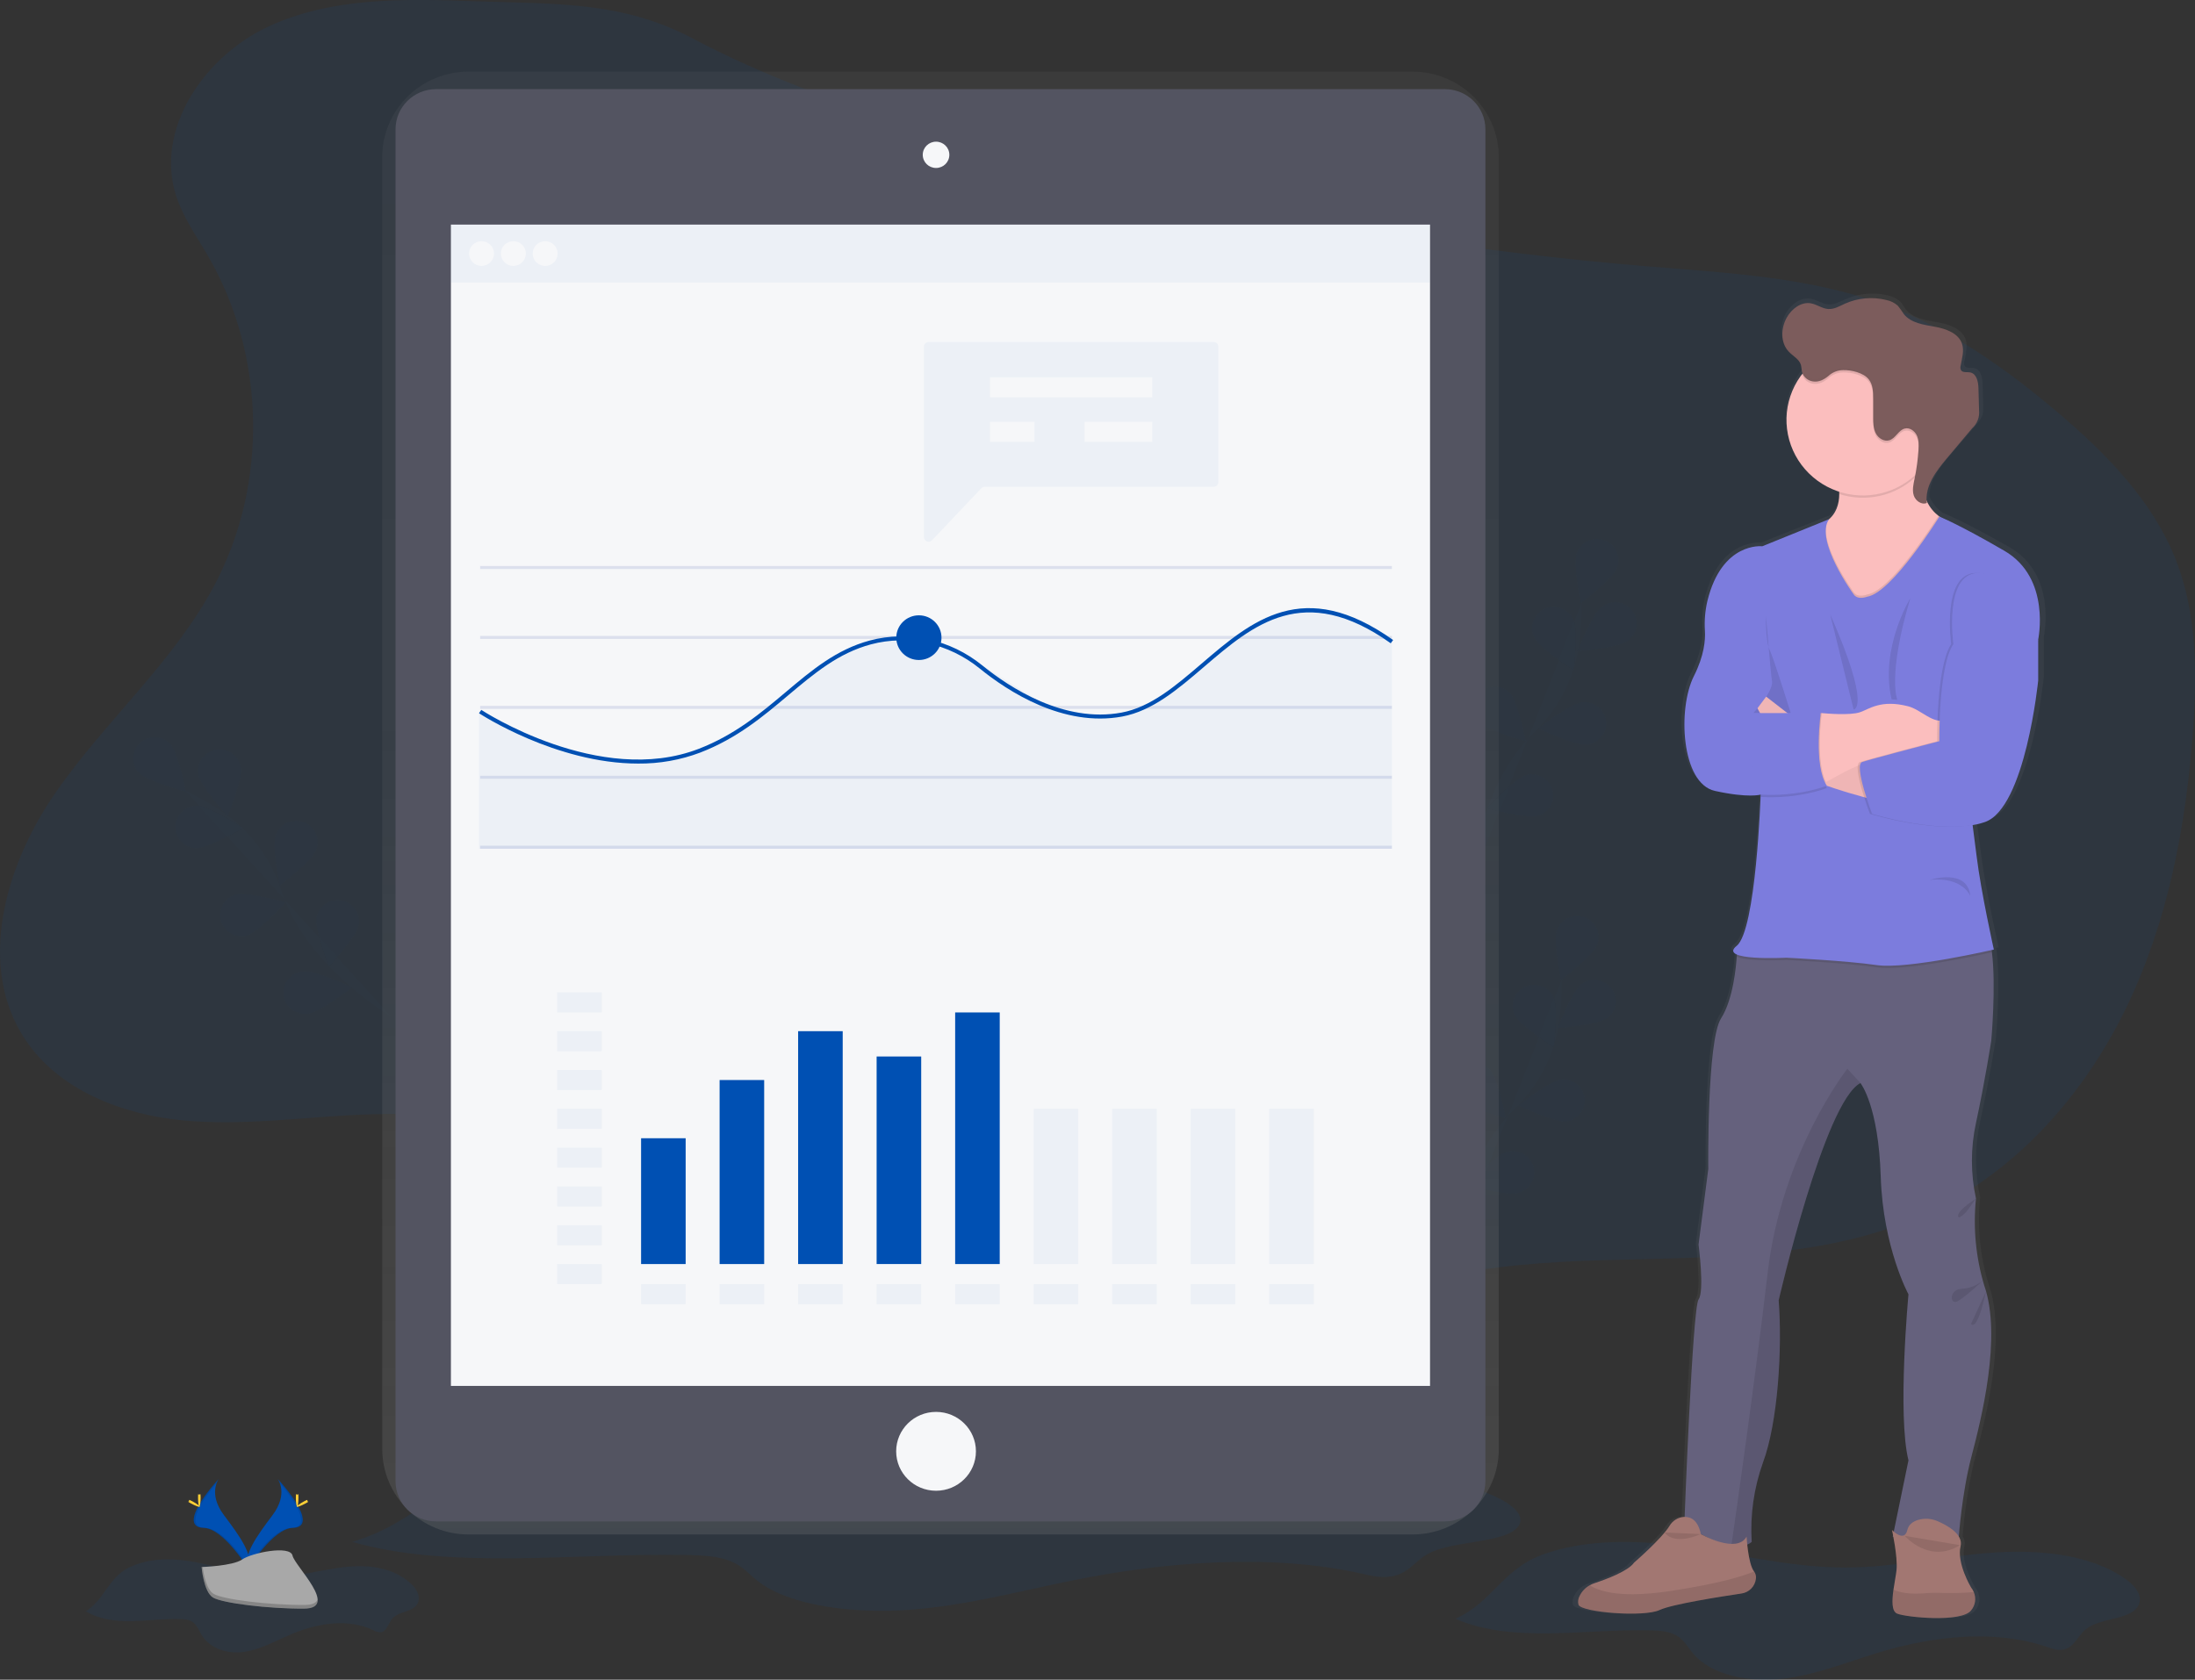 <svg width="307" height="235" viewBox="0 0 307 235" fill="none" xmlns="http://www.w3.org/2000/svg">
<rect x="0" y="0" width="307" height="235" fill="#333333" stroke="none"/>
<g clip-path="url(#clip0)">
<path opacity="0.1" d="M66.577 0.177C56.705 -0.183 46.392 -0.436 37.466 3.749C28.54 7.934 21.638 18.073 24.632 27.395C25.609 30.434 27.512 33.083 29.116 35.849C37.139 49.685 37.511 67.567 30.073 81.72C24.348 92.615 14.643 100.906 7.657 111.057C0.67 121.207 -3.3 135.276 3.573 145.502C8.279 152.504 17.012 155.911 25.473 156.736C33.933 157.562 42.442 156.262 50.939 155.928C67.475 155.299 83.94 158.379 99.101 164.935C119.973 173.984 137.953 189.466 159.93 195.44C162.568 196.156 165.326 196.734 168.024 196.249C172.81 195.386 176.289 191.474 180.035 188.384C191.994 178.591 208.552 176.762 224.076 176.307C239.599 175.852 255.768 176.203 269.801 169.611C282.053 163.856 291.485 153.15 297.349 141.056C303.214 128.962 305.762 115.522 306.722 102.139C307.29 94.174 307.27 85.95 304.387 78.493C301.147 70.109 294.575 63.433 287.682 57.597C280.479 51.496 272.629 45.969 263.737 42.677C253.115 38.745 241.585 38.183 230.275 37.251C207.085 35.335 184.075 31.681 161.444 26.319C139.964 21.241 116.38 15.694 96.818 5.35C87 0.157 77.644 0.57 66.577 0.177Z" fill="#0050B3"/>
<g opacity="0.1">
<path opacity="0.1" d="M202.747 176.852C202.747 176.852 203.752 162.919 211.682 155.321C215.029 152.156 217.248 148.002 218.004 143.483C218.345 141.335 218.488 139.16 218.43 136.986" fill="#0050B3"/>
<path opacity="0.1" d="M223.397 132.17C222.815 133.709 218.314 137.13 218.314 137.13C218.314 137.13 217.178 131.628 217.766 130.088C218.045 129.35 218.609 128.751 219.334 128.424C220.06 128.097 220.887 128.068 221.634 128.344C222.381 128.62 222.986 129.178 223.317 129.896C223.647 130.613 223.676 131.431 223.397 132.17Z" fill="#0050B3"/>
<path opacity="0.1" d="M224.834 142.413C223.499 143.39 217.842 143.842 217.842 143.842C217.842 143.842 219.915 138.615 221.25 137.635C221.891 137.19 222.683 137.011 223.457 137.134C224.23 137.258 224.925 137.675 225.392 138.298C225.859 138.92 226.062 139.698 225.958 140.466C225.853 141.234 225.45 141.931 224.834 142.41V142.413Z" fill="#0050B3"/>
<path opacity="0.1" d="M219.128 156.897C217.475 157.077 212.36 154.65 212.36 154.65C212.36 154.65 216.819 151.173 218.469 150.999C219.236 150.957 219.99 151.208 220.577 151.699C221.163 152.19 221.536 152.884 221.621 153.64C221.705 154.395 221.494 155.153 221.03 155.759C220.567 156.365 219.886 156.772 219.128 156.897Z" fill="#0050B3"/>
<path opacity="0.1" d="M212.314 166.896C210.718 167.348 205.26 165.803 205.26 165.803C205.26 165.803 209.06 161.632 210.656 161.18C211.039 161.06 211.443 161.016 211.843 161.053C212.244 161.089 212.633 161.205 212.988 161.393C213.342 161.58 213.655 161.837 213.908 162.146C214.16 162.455 214.348 162.812 214.459 163.194C214.569 163.576 214.602 163.977 214.553 164.372C214.505 164.767 214.377 165.148 214.177 165.493C213.977 165.838 213.71 166.14 213.39 166.381C213.07 166.622 212.704 166.797 212.314 166.896Z" fill="#0050B3"/>
<path opacity="0.1" d="M211.815 141.955C212.525 143.438 217.302 146.469 217.302 146.469C217.302 146.469 217.961 140.893 217.248 139.408C216.892 138.718 216.279 138.193 215.538 137.943C214.797 137.693 213.987 137.739 213.28 138.071C212.572 138.403 212.024 138.994 211.75 139.719C211.477 140.444 211.5 141.246 211.815 141.955Z" fill="#0050B3"/>
<path opacity="0.1" d="M203.996 153.748C205.132 154.953 210.6 156.434 210.6 156.434C210.6 156.434 209.54 150.917 208.413 149.71C207.87 149.134 207.119 148.794 206.324 148.764C205.529 148.735 204.754 149.019 204.17 149.553C203.585 150.087 203.239 150.829 203.207 151.615C203.174 152.402 203.458 153.169 203.996 153.748Z" fill="#0050B3"/>
<path opacity="0.1" d="M197.99 166.241C198.893 167.618 204.039 169.991 204.039 169.991C204.039 169.991 203.937 164.374 203.031 163C202.586 162.363 201.907 161.923 201.139 161.773C200.37 161.623 199.574 161.776 198.917 162.198C198.261 162.62 197.797 163.278 197.623 164.033C197.45 164.788 197.582 165.581 197.99 166.241Z" fill="#0050B3"/>
<path opacity="0.1" d="M223.397 132.17C222.815 133.709 218.314 137.13 218.314 137.13C218.314 137.13 217.178 131.628 217.766 130.088C218.045 129.35 218.609 128.751 219.334 128.424C220.06 128.097 220.887 128.068 221.634 128.344C222.381 128.62 222.986 129.178 223.317 129.896C223.647 130.613 223.676 131.431 223.397 132.17Z" fill="#0050B3"/>
<path opacity="0.1" d="M224.834 142.413C223.499 143.39 217.842 143.842 217.842 143.842C217.842 143.842 219.915 138.615 221.25 137.635C221.891 137.19 222.683 137.011 223.457 137.134C224.23 137.258 224.925 137.675 225.392 138.298C225.859 138.92 226.062 139.698 225.958 140.466C225.853 141.234 225.45 141.931 224.834 142.41V142.413Z" fill="#0050B3"/>
<path opacity="0.1" d="M219.128 156.897C217.475 157.077 212.36 154.65 212.36 154.65C212.36 154.65 216.819 151.173 218.469 150.999C219.236 150.957 219.99 151.208 220.577 151.699C221.163 152.19 221.536 152.884 221.621 153.64C221.705 154.395 221.494 155.153 221.03 155.759C220.567 156.365 219.886 156.772 219.128 156.897Z" fill="#0050B3"/>
<path opacity="0.1" d="M212.314 166.896C210.718 167.348 205.26 165.803 205.26 165.803C205.26 165.803 209.06 161.632 210.656 161.18C211.039 161.06 211.443 161.016 211.843 161.053C212.244 161.089 212.633 161.205 212.988 161.393C213.342 161.58 213.655 161.837 213.908 162.146C214.16 162.455 214.348 162.812 214.459 163.194C214.569 163.576 214.602 163.977 214.553 164.372C214.505 164.767 214.377 165.148 214.177 165.493C213.977 165.838 213.71 166.14 213.39 166.381C213.07 166.622 212.704 166.797 212.314 166.896Z" fill="#0050B3"/>
<path opacity="0.1" d="M211.815 141.955C212.525 143.438 217.302 146.469 217.302 146.469C217.302 146.469 217.961 140.893 217.248 139.408C216.892 138.718 216.279 138.193 215.538 137.943C214.797 137.693 213.987 137.739 213.28 138.071C212.572 138.403 212.024 138.994 211.75 139.719C211.477 140.444 211.5 141.246 211.815 141.955Z" fill="#0050B3"/>
<path opacity="0.1" d="M203.996 153.748C205.132 154.953 210.6 156.434 210.6 156.434C210.6 156.434 209.54 150.917 208.413 149.71C207.87 149.134 207.119 148.794 206.324 148.764C205.529 148.735 204.754 149.019 204.17 149.553C203.585 150.087 203.239 150.829 203.207 151.615C203.174 152.402 203.458 153.169 203.996 153.748Z" fill="#0050B3"/>
<path opacity="0.1" d="M197.99 166.241C198.893 167.618 204.039 169.991 204.039 169.991C204.039 169.991 203.937 164.374 203.031 163C202.586 162.363 201.907 161.923 201.139 161.773C200.37 161.623 199.574 161.776 198.917 162.198C198.261 162.62 197.797 163.278 197.623 164.033C197.45 164.788 197.582 165.581 197.99 166.241Z" fill="#0050B3"/>
</g>
<g opacity="0.1">
<path opacity="0.1" d="M205.53 124.112C205.53 124.112 206.536 110.178 214.465 102.58C217.811 99.414 220.03 95.26 220.787 90.742C221.131 88.594 221.274 86.419 221.213 84.246" fill="#0050B3"/>
<path opacity="0.1" d="M226.18 79.429C225.612 80.965 221.099 84.386 221.099 84.386C221.099 84.386 219.963 78.884 220.548 77.347C220.827 76.609 221.392 76.01 222.117 75.683C222.843 75.356 223.67 75.327 224.416 75.603C225.163 75.879 225.769 76.437 226.099 77.155C226.43 77.872 226.459 78.69 226.18 79.429Z" fill="#0050B3"/>
<path opacity="0.1" d="M227.625 89.669C226.293 90.649 220.633 91.099 220.633 91.099C220.633 91.099 222.706 85.875 224.041 84.894C224.357 84.649 224.719 84.469 225.107 84.364C225.495 84.26 225.9 84.233 226.298 84.286C226.696 84.339 227.08 84.47 227.426 84.672C227.772 84.874 228.074 85.142 228.313 85.461C228.553 85.78 228.725 86.143 228.82 86.529C228.915 86.915 228.931 87.316 228.867 87.709C228.803 88.101 228.66 88.477 228.447 88.813C228.233 89.15 227.954 89.441 227.625 89.669Z" fill="#0050B3"/>
<path opacity="0.1" d="M221.912 104.156C220.261 104.336 215.146 101.909 215.146 101.909C215.146 101.909 219.605 98.435 221.256 98.258C221.652 98.207 222.054 98.236 222.44 98.341C222.825 98.446 223.185 98.626 223.499 98.871C223.813 99.115 224.075 99.419 224.269 99.765C224.463 100.11 224.585 100.491 224.629 100.884C224.672 101.276 224.636 101.674 224.523 102.053C224.409 102.432 224.22 102.785 223.967 103.091C223.714 103.397 223.402 103.65 223.049 103.835C222.696 104.02 222.31 104.134 221.912 104.17V104.156Z" fill="#0050B3"/>
<path opacity="0.1" d="M215.098 114.155C213.502 114.607 208.043 113.062 208.043 113.062C208.043 113.062 211.846 108.891 213.439 108.436C214.202 108.231 215.017 108.331 215.706 108.715C216.395 109.098 216.904 109.735 217.121 110.487C217.339 111.239 217.248 112.046 216.869 112.732C216.49 113.419 215.852 113.93 215.095 114.155H215.098Z" fill="#0050B3"/>
<path opacity="0.1" d="M214.598 89.211C215.308 90.697 220.088 93.728 220.088 93.728C220.088 93.728 220.744 88.15 220.034 86.667C219.87 86.306 219.635 85.981 219.342 85.712C219.05 85.442 218.706 85.233 218.331 85.096C217.955 84.959 217.556 84.898 217.157 84.915C216.757 84.933 216.365 85.029 216.004 85.198C215.643 85.368 215.319 85.606 215.052 85.901C214.785 86.195 214.58 86.539 214.449 86.913C214.318 87.287 214.264 87.682 214.289 88.077C214.315 88.472 214.42 88.857 214.598 89.211Z" fill="#0050B3"/>
<path opacity="0.1" d="M206.78 101.005C207.916 102.213 213.386 103.69 213.386 103.69C213.386 103.69 212.323 98.174 211.196 96.969C210.649 96.413 209.904 96.09 209.12 96.069C208.336 96.049 207.575 96.332 206.999 96.858C206.423 97.385 206.077 98.113 206.036 98.887C205.995 99.662 206.262 100.422 206.78 101.005Z" fill="#0050B3"/>
<path opacity="0.1" d="M200.773 113.501C201.679 114.877 206.822 117.25 206.822 117.25C206.822 117.25 206.72 111.633 205.814 110.259C205.604 109.92 205.328 109.626 205.001 109.394C204.675 109.162 204.304 108.997 203.912 108.909C203.52 108.821 203.114 108.811 202.718 108.881C202.322 108.951 201.945 109.099 201.608 109.316C201.27 109.533 200.981 109.814 200.755 110.143C200.53 110.473 200.374 110.844 200.296 111.234C200.218 111.624 200.22 112.026 200.302 112.415C200.384 112.804 200.544 113.173 200.773 113.501Z" fill="#0050B3"/>
<path opacity="0.1" d="M226.18 79.429C225.612 80.965 221.099 84.386 221.099 84.386C221.099 84.386 219.963 78.884 220.548 77.347C220.827 76.609 221.392 76.01 222.117 75.683C222.843 75.356 223.67 75.327 224.416 75.603C225.163 75.879 225.769 76.437 226.099 77.155C226.43 77.872 226.459 78.69 226.18 79.429Z" fill="#0050B3"/>
<path opacity="0.1" d="M227.625 89.669C226.293 90.649 220.633 91.099 220.633 91.099C220.633 91.099 222.706 85.875 224.041 84.894C224.357 84.649 224.719 84.469 225.107 84.364C225.495 84.26 225.9 84.233 226.298 84.286C226.696 84.339 227.08 84.47 227.426 84.672C227.772 84.874 228.074 85.142 228.313 85.461C228.553 85.78 228.725 86.143 228.82 86.529C228.915 86.915 228.931 87.316 228.867 87.709C228.803 88.101 228.66 88.477 228.447 88.813C228.233 89.15 227.954 89.441 227.625 89.669Z" fill="#0050B3"/>
<path opacity="0.1" d="M221.912 104.156C220.261 104.336 215.146 101.909 215.146 101.909C215.146 101.909 219.605 98.435 221.256 98.258C221.652 98.207 222.054 98.236 222.44 98.341C222.825 98.446 223.185 98.626 223.499 98.871C223.813 99.115 224.075 99.419 224.269 99.765C224.463 100.11 224.585 100.491 224.629 100.884C224.672 101.276 224.636 101.674 224.523 102.053C224.409 102.432 224.22 102.785 223.967 103.091C223.714 103.397 223.402 103.65 223.049 103.835C222.696 104.02 222.31 104.134 221.912 104.17V104.156Z" fill="#0050B3"/>
<path opacity="0.1" d="M215.098 114.155C213.502 114.607 208.043 113.062 208.043 113.062C208.043 113.062 211.846 108.891 213.439 108.436C214.202 108.231 215.017 108.331 215.706 108.715C216.395 109.098 216.904 109.735 217.121 110.487C217.339 111.239 217.248 112.046 216.869 112.732C216.49 113.419 215.852 113.93 215.095 114.155H215.098Z" fill="#0050B3"/>
<path opacity="0.1" d="M214.598 89.211C215.308 90.697 220.088 93.728 220.088 93.728C220.088 93.728 220.744 88.15 220.034 86.667C219.87 86.306 219.635 85.981 219.342 85.712C219.05 85.442 218.706 85.233 218.331 85.096C217.955 84.959 217.556 84.898 217.157 84.915C216.757 84.933 216.365 85.029 216.004 85.198C215.643 85.368 215.319 85.606 215.052 85.901C214.785 86.195 214.58 86.539 214.449 86.913C214.318 87.287 214.264 87.682 214.289 88.077C214.315 88.472 214.42 88.857 214.598 89.211Z" fill="#0050B3"/>
<path opacity="0.1" d="M206.78 101.005C207.916 102.213 213.386 103.69 213.386 103.69C213.386 103.69 212.323 98.174 211.196 96.969C210.649 96.413 209.904 96.09 209.12 96.069C208.336 96.049 207.575 96.332 206.999 96.858C206.423 97.385 206.077 98.113 206.036 98.887C205.995 99.662 206.262 100.422 206.78 101.005Z" fill="#0050B3"/>
<path opacity="0.1" d="M200.773 113.501C201.679 114.877 206.822 117.25 206.822 117.25C206.822 117.25 206.72 111.633 205.814 110.259C205.604 109.92 205.328 109.626 205.001 109.394C204.675 109.162 204.304 108.997 203.912 108.909C203.52 108.821 203.114 108.811 202.718 108.881C202.322 108.951 201.945 109.099 201.608 109.316C201.27 109.533 200.981 109.814 200.755 110.143C200.53 110.473 200.374 110.844 200.296 111.234C200.218 111.624 200.22 112.026 200.302 112.415C200.384 112.804 200.544 113.173 200.773 113.501Z" fill="#0050B3"/>
</g>
<g opacity="0.1">
<path opacity="0.1" d="M54.867 142.368C54.867 142.368 42.737 135.217 39.434 124.802C38.082 120.422 35.327 116.595 31.584 113.896C29.797 112.627 27.896 111.523 25.904 110.599" fill="#0050B3"/>
<path opacity="0.1" d="M23.789 104.038C24.925 105.243 25.984 110.759 25.984 110.759C25.984 110.759 20.505 109.285 19.378 108.08C18.861 107.497 18.595 106.738 18.636 105.965C18.677 105.191 19.021 104.464 19.595 103.937C20.17 103.411 20.93 103.127 21.713 103.145C22.496 103.164 23.241 103.485 23.789 104.038Z" fill="#0050B3"/>
<path opacity="0.1" d="M33.687 107.389C33.971 109.007 31.835 114.208 31.835 114.208C31.835 114.208 28.046 110.026 27.762 108.408C27.684 108.019 27.685 107.618 27.765 107.23C27.846 106.841 28.004 106.472 28.231 106.145C28.457 105.817 28.748 105.538 29.086 105.324C29.423 105.109 29.801 104.964 30.196 104.896C30.591 104.828 30.997 104.838 31.387 104.928C31.779 105.017 32.148 105.182 32.473 105.415C32.798 105.647 33.073 105.941 33.282 106.28C33.49 106.619 33.628 106.996 33.687 107.389Z" fill="#0050B3"/>
<path opacity="0.1" d="M44.206 118.927C43.638 120.466 39.125 123.89 39.125 123.89C39.125 123.89 37.989 118.387 38.571 116.851C38.701 116.475 38.906 116.128 39.173 115.831C39.441 115.534 39.766 115.294 40.129 115.123C40.492 114.953 40.887 114.856 41.288 114.839C41.69 114.822 42.091 114.884 42.468 115.023C42.845 115.162 43.19 115.374 43.482 115.647C43.775 115.92 44.009 116.248 44.171 116.612C44.333 116.976 44.419 117.368 44.425 117.766C44.431 118.163 44.357 118.558 44.206 118.927Z" fill="#0050B3"/>
<path opacity="0.1" d="M50.172 129.44C49.866 131.054 46.015 135.194 46.015 135.194C46.015 135.194 43.956 129.962 44.265 128.35C44.338 127.966 44.487 127.601 44.703 127.274C44.92 126.947 45.199 126.666 45.525 126.446C45.851 126.226 46.218 126.072 46.604 125.992C46.99 125.912 47.389 125.908 47.777 125.981C48.165 126.053 48.534 126.2 48.865 126.414C49.195 126.628 49.48 126.904 49.702 127.226C49.924 127.549 50.081 127.912 50.161 128.294C50.242 128.676 50.246 129.07 50.172 129.454V129.44Z" fill="#0050B3"/>
<path opacity="0.1" d="M27.421 118.668C29.079 118.708 33.967 115.86 33.967 115.86C33.967 115.86 29.224 112.77 27.562 112.731C26.775 112.728 26.018 113.03 25.453 113.573C24.889 114.116 24.562 114.856 24.544 115.635C24.525 116.413 24.816 117.168 25.354 117.737C25.892 118.306 26.634 118.643 27.421 118.677V118.668Z" fill="#0050B3"/>
<path opacity="0.1" d="M34.558 130.878C36.154 130.423 39.954 126.249 39.954 126.249C39.954 126.249 34.495 124.707 32.899 125.162C32.15 125.394 31.521 125.907 31.149 126.591C30.777 127.275 30.69 128.076 30.907 128.822C31.124 129.569 31.628 130.202 32.31 130.586C32.993 130.97 33.801 131.075 34.56 130.878H34.558Z" fill="#0050B3"/>
<path opacity="0.1" d="M43.141 141.801C44.794 141.621 49.25 138.149 49.25 138.149C49.25 138.149 44.138 135.717 42.482 135.902C42.074 135.924 41.675 136.029 41.309 136.208C40.943 136.388 40.618 136.64 40.354 136.948C40.09 137.257 39.892 137.615 39.773 138.001C39.653 138.388 39.615 138.794 39.66 139.196C39.705 139.597 39.832 139.986 40.034 140.337C40.235 140.688 40.508 140.995 40.833 141.239C41.159 141.483 41.532 141.658 41.928 141.755C42.325 141.851 42.738 141.867 43.141 141.801Z" fill="#0050B3"/>
<path opacity="0.1" d="M23.789 104.038C24.925 105.243 25.984 110.759 25.984 110.759C25.984 110.759 20.505 109.285 19.378 108.08C18.861 107.497 18.595 106.738 18.636 105.965C18.677 105.191 19.021 104.464 19.595 103.937C20.17 103.411 20.93 103.127 21.713 103.145C22.496 103.164 23.241 103.485 23.789 104.038Z" fill="#0050B3"/>
<path opacity="0.1" d="M33.687 107.389C33.971 109.007 31.835 114.208 31.835 114.208C31.835 114.208 28.046 110.026 27.762 108.408C27.684 108.019 27.685 107.618 27.765 107.23C27.846 106.841 28.004 106.472 28.231 106.145C28.457 105.817 28.748 105.538 29.086 105.324C29.423 105.109 29.801 104.964 30.196 104.896C30.591 104.828 30.997 104.838 31.387 104.928C31.779 105.017 32.148 105.182 32.473 105.415C32.798 105.647 33.073 105.941 33.282 106.28C33.49 106.619 33.628 106.996 33.687 107.389Z" fill="#0050B3"/>
<path opacity="0.1" d="M44.206 118.927C43.638 120.466 39.125 123.89 39.125 123.89C39.125 123.89 37.989 118.387 38.571 116.851C38.701 116.475 38.906 116.128 39.173 115.831C39.441 115.534 39.766 115.294 40.129 115.123C40.492 114.953 40.887 114.856 41.288 114.839C41.69 114.822 42.091 114.884 42.468 115.023C42.845 115.162 43.19 115.374 43.482 115.647C43.775 115.92 44.009 116.248 44.171 116.612C44.333 116.976 44.419 117.368 44.425 117.766C44.431 118.163 44.357 118.558 44.206 118.927Z" fill="#0050B3"/>
<path opacity="0.1" d="M50.172 129.44C49.866 131.054 46.015 135.194 46.015 135.194C46.015 135.194 43.956 129.962 44.265 128.35C44.338 127.966 44.487 127.601 44.703 127.274C44.92 126.947 45.199 126.666 45.525 126.446C45.851 126.226 46.218 126.072 46.604 125.992C46.99 125.912 47.389 125.908 47.777 125.981C48.165 126.053 48.534 126.2 48.865 126.414C49.195 126.628 49.48 126.904 49.702 127.226C49.924 127.549 50.081 127.912 50.161 128.294C50.242 128.676 50.246 129.07 50.172 129.454V129.44Z" fill="#0050B3"/>
<path opacity="0.1" d="M27.421 118.668C29.079 118.708 33.967 115.86 33.967 115.86C33.967 115.86 29.224 112.77 27.562 112.731C26.775 112.728 26.018 113.03 25.453 113.573C24.889 114.116 24.562 114.856 24.544 115.635C24.525 116.413 24.816 117.168 25.354 117.737C25.892 118.306 26.634 118.643 27.421 118.677V118.668Z" fill="#0050B3"/>
<path opacity="0.1" d="M34.558 130.878C36.154 130.423 39.954 126.249 39.954 126.249C39.954 126.249 34.495 124.707 32.899 125.162C32.15 125.394 31.521 125.907 31.149 126.591C30.777 127.275 30.69 128.076 30.907 128.822C31.124 129.569 31.628 130.202 32.31 130.586C32.993 130.97 33.801 131.075 34.56 130.878H34.558Z" fill="#0050B3"/>
<path opacity="0.1" d="M43.141 141.801C44.794 141.621 49.25 138.149 49.25 138.149C49.25 138.149 44.138 135.717 42.482 135.902C42.074 135.924 41.675 136.029 41.309 136.208C40.943 136.388 40.618 136.64 40.354 136.948C40.09 137.257 39.892 137.615 39.773 138.001C39.653 138.388 39.615 138.794 39.66 139.196C39.705 139.597 39.832 139.986 40.034 140.337C40.235 140.688 40.508 140.995 40.833 141.239C41.159 141.483 41.532 141.658 41.928 141.755C42.325 141.851 42.738 141.867 43.141 141.801Z" fill="#0050B3"/>
</g>
<path opacity="0.1" d="M203.556 226.476C211.71 229.984 221.658 227.849 230.911 228.096C232.175 228.13 233.518 228.234 234.532 228.841C235.546 229.447 236.049 230.428 236.745 231.27C239.338 234.399 244.651 235.404 249.295 234.874C253.938 234.343 258.196 232.585 262.578 231.248C270.152 228.933 278.809 227.877 286.281 230.405C286.966 230.635 287.701 230.902 288.423 230.81C290.061 230.604 290.55 228.925 291.694 227.967C293.762 226.234 298.255 226.706 299.164 224.423C299.695 223.086 298.471 221.715 297.136 220.802C292.024 217.308 284.725 216.733 278.042 217.272C271.359 217.811 264.79 219.297 258.074 219.302C249.704 219.302 241.618 217.022 233.331 216.087C227.591 215.441 221.326 215.525 215.944 217.426C210.111 219.482 208.827 224.114 203.556 226.476Z" fill="#0050B3"/>
<path opacity="0.1" d="M49.25 215.716C63.166 219.679 80.15 217.266 95.941 217.547C98.102 217.586 100.391 217.702 102.126 218.39C103.862 219.078 104.714 220.187 105.904 221.137C110.329 224.673 119.397 225.81 127.321 225.209C135.244 224.608 142.515 222.622 149.996 221.111C162.924 218.496 177.703 217.306 190.455 220.156C191.625 220.418 192.858 220.718 194.113 220.614C196.908 220.381 197.74 218.485 199.697 217.401C203.227 215.435 210.892 215.977 212.443 213.399C213.352 211.888 211.262 210.337 208.984 209.306C200.271 205.36 187.803 204.709 176.394 205.318C164.986 205.928 153.773 207.604 142.313 207.613C128.028 207.613 114.225 205.037 100.079 203.978C90.281 203.248 79.588 203.338 70.4 205.495C60.44 207.823 58.245 213.056 49.25 215.716Z" fill="#0050B3"/>
<path opacity="0.1" d="M11.999 225.428C15.975 227.793 20.803 226.355 25.308 226.521C25.924 226.543 26.577 226.613 27.071 227.021C27.565 227.428 27.81 228.093 28.148 228.661C29.409 230.77 31.993 231.45 34.251 231.09C36.509 230.731 38.582 229.548 40.715 228.644C44.407 227.085 48.613 226.375 52.246 228.082C52.557 228.279 52.922 228.377 53.291 228.363C54.086 228.223 54.325 227.091 54.881 226.445C55.887 225.276 58.073 225.602 58.514 224.055C58.772 223.153 58.176 222.229 57.528 221.614C55.046 219.257 51.49 218.87 48.238 219.232C44.986 219.594 41.791 220.577 38.522 220.577C34.453 220.577 30.519 219.041 26.486 218.409C23.692 217.971 20.644 218.027 18.026 219.314C15.188 220.718 14.564 223.841 11.999 225.428Z" fill="#0050B3"/>
<path d="M197.522 10.018H65.566C63.979 10.016 62.407 10.322 60.94 10.921C59.472 11.519 58.139 12.398 57.014 13.506C55.89 14.614 54.998 15.93 54.389 17.38C53.779 18.829 53.464 20.383 53.462 21.952V202.754C53.469 205.922 54.748 208.959 57.017 211.195C59.287 213.431 62.362 214.685 65.566 214.679H197.522C199.109 214.682 200.681 214.375 202.148 213.777C203.616 213.179 204.949 212.3 206.073 211.192C207.197 210.084 208.09 208.767 208.699 207.318C209.309 205.869 209.624 204.315 209.626 202.745V21.952C209.624 20.383 209.309 18.829 208.699 17.38C208.09 15.93 207.197 14.614 206.073 13.506C204.949 12.398 203.616 11.519 202.148 10.921C200.681 10.322 199.109 10.016 197.522 10.018Z" fill="url(#paint0_linear)"/>
<path d="M202.073 12.47H61.001C57.864 12.47 55.321 14.985 55.321 18.088V207.234C55.321 210.336 57.864 212.851 61.001 212.851H202.073C205.21 212.851 207.753 210.336 207.753 207.234V18.088C207.753 14.985 205.21 12.47 202.073 12.47Z" fill="#535461"/>
<path d="M200.009 31.423H63.066V193.895H200.009V31.423Z" fill="#F6F7F9"/>
<path d="M130.919 23.5C131.946 23.5 132.779 22.676 132.779 21.66C132.779 20.644 131.946 19.821 130.919 19.821C129.891 19.821 129.059 20.644 129.059 21.66C129.059 22.676 129.891 23.5 130.919 23.5Z" fill="#F6F7F9"/>
<path d="M130.919 208.562C133.999 208.562 136.497 206.092 136.497 203.046C136.497 199.999 133.999 197.53 130.919 197.53C127.838 197.53 125.341 199.999 125.341 203.046C125.341 206.092 127.838 208.562 130.919 208.562Z" fill="#F6F7F9"/>
<g opacity="0.2">
<path opacity="0.2" d="M200.009 31.423H63.066V39.521H200.009V31.423Z" fill="#0050B3"/>
</g>
<path d="M67.349 37.201C68.314 37.201 69.096 36.427 69.096 35.473C69.096 34.519 68.314 33.746 67.349 33.746C66.385 33.746 65.603 34.519 65.603 35.473C65.603 36.427 66.385 37.201 67.349 37.201Z" fill="#F6F7F9"/>
<path d="M71.799 37.201C72.764 37.201 73.546 36.427 73.546 35.473C73.546 34.519 72.764 33.746 71.799 33.746C70.835 33.746 70.053 34.519 70.053 35.473C70.053 36.427 70.835 37.201 71.799 37.201Z" fill="#F6F7F9"/>
<path d="M76.248 37.201C77.212 37.201 77.994 36.427 77.994 35.473C77.994 34.519 77.212 33.746 76.248 33.746C75.283 33.746 74.501 34.519 74.501 35.473C74.501 36.427 75.283 37.201 76.248 37.201Z" fill="#F6F7F9"/>
<path d="M194.678 79.184H67.156V79.606H194.678V79.184Z" fill="#DCE0ED"/>
<path d="M194.678 88.967H67.156V89.388H194.678V88.967Z" fill="#DCE0ED"/>
<path d="M194.678 98.752H67.156V99.174H194.678V98.752Z" fill="#DCE0ED"/>
<path d="M194.678 108.535H67.156V108.956H194.678V108.535Z" fill="#DCE0ED"/>
<path d="M194.678 118.317H67.156V118.739H194.678V118.317Z" fill="#DCE0ED"/>
<g opacity="0.2">
<path opacity="0.2" d="M194.678 118.739H67V99.499L78.71 105.206L90.828 106.833L101.461 103.662L114.29 93.823L120.743 90.138L125.46 89.239L129.973 89.478L137.394 93.104L147.485 99.46L155.403 100.465L161.679 98.325L174.988 87.549L181.781 85.153L188.89 86.24L194.678 89.545V118.739Z" fill="#0050B3"/>
</g>
<path d="M89.255 106.827C77.755 106.827 67.131 99.873 66.997 99.783L67.315 99.317C67.48 99.426 83.833 110.124 97.729 104.766C102.796 102.8 106.403 99.772 109.893 96.831C113.537 93.761 116.977 90.863 121.668 89.605C127.047 88.164 132.926 89.467 137.394 93.099C141.214 96.202 148.819 101.185 156.854 99.696C160.949 98.935 164.4 95.977 168.055 92.846C175.062 86.841 182.309 80.631 194.846 89.54L194.513 89.995C182.341 81.344 175.269 87.408 168.427 93.27C164.712 96.452 161.205 99.449 156.959 100.246C148.694 101.78 140.93 96.696 137.033 93.531C132.708 90.017 127.022 88.756 121.816 90.147C117.249 91.371 113.864 94.23 110.26 97.258C106.735 100.23 103.091 103.299 97.937 105.288C95.165 106.332 92.22 106.854 89.255 106.827Z" fill="#0050B3"/>
<path d="M128.519 92.337C130.265 92.337 131.68 90.938 131.68 89.211C131.68 87.485 130.265 86.085 128.519 86.085C126.774 86.085 125.358 87.485 125.358 89.211C125.358 90.938 126.774 92.337 128.519 92.337Z" fill="#0050B3"/>
<g opacity="0.2">
<path opacity="0.2" d="M169.751 47.846H129.876C129.704 47.846 129.54 47.913 129.418 48.033C129.297 48.153 129.229 48.316 129.229 48.486V75.154C129.229 75.282 129.268 75.407 129.341 75.513C129.414 75.619 129.517 75.701 129.638 75.749C129.758 75.796 129.89 75.806 130.017 75.778C130.143 75.75 130.259 75.686 130.348 75.592L137.257 68.304C137.318 68.24 137.391 68.189 137.472 68.154C137.553 68.119 137.64 68.101 137.729 68.102H169.751C169.922 68.102 170.087 68.034 170.208 67.914C170.33 67.794 170.398 67.631 170.398 67.461V48.48C170.397 48.311 170.328 48.15 170.206 48.031C170.085 47.912 169.921 47.846 169.751 47.846Z" fill="#0050B3"/>
</g>
<path d="M161.165 52.783H138.459V55.592H161.165V52.783Z" fill="#F6F7F9"/>
<path d="M144.693 59.007H138.459V61.816H144.693V59.007Z" fill="#F6F7F9"/>
<g opacity="0.2">
<path opacity="0.2" d="M84.16 138.837H77.926V141.646H84.16V138.837Z" fill="#0050B3"/>
</g>
<g opacity="0.2">
<path opacity="0.2" d="M84.16 144.266H77.926V147.075H84.16V144.266Z" fill="#0050B3"/>
</g>
<g opacity="0.2">
<path opacity="0.2" d="M84.16 149.696H77.926V152.504H84.16V149.696Z" fill="#0050B3"/>
</g>
<g opacity="0.2">
<path opacity="0.2" d="M84.16 155.128H77.926V157.936H84.16V155.128Z" fill="#0050B3"/>
</g>
<g opacity="0.2">
<path opacity="0.2" d="M84.16 160.557H77.926V163.365H84.16V160.557Z" fill="#0050B3"/>
</g>
<g opacity="0.2">
<path opacity="0.2" d="M84.16 165.986H77.926V168.794H84.16V165.986Z" fill="#0050B3"/>
</g>
<g opacity="0.2">
<path opacity="0.2" d="M84.16 171.418H77.926V174.226H84.16V171.418Z" fill="#0050B3"/>
</g>
<g opacity="0.2">
<path opacity="0.2" d="M84.16 176.847H77.926V179.655H84.16V176.847Z" fill="#0050B3"/>
</g>
<g opacity="0.2">
<path opacity="0.2" d="M95.898 179.656H89.664V182.464H95.898V179.656Z" fill="#0050B3"/>
</g>
<g opacity="0.2">
<path opacity="0.2" d="M106.88 179.656H100.646V182.464H106.88V179.656Z" fill="#0050B3"/>
</g>
<g opacity="0.2">
<path opacity="0.2" d="M117.863 179.656H111.629V182.464H117.863V179.656Z" fill="#0050B3"/>
</g>
<g opacity="0.2">
<path opacity="0.2" d="M128.842 179.656H122.608V182.464H128.842V179.656Z" fill="#0050B3"/>
</g>
<g opacity="0.2">
<path opacity="0.2" d="M139.825 179.656H133.591V182.464H139.825V179.656Z" fill="#0050B3"/>
</g>
<g opacity="0.2">
<path opacity="0.2" d="M150.807 179.656H144.573V182.464H150.807V179.656Z" fill="#0050B3"/>
</g>
<g opacity="0.2">
<path opacity="0.2" d="M161.788 179.656H155.554V182.464H161.788V179.656Z" fill="#0050B3"/>
</g>
<g opacity="0.2">
<path opacity="0.2" d="M172.77 179.656H166.536V182.464H172.77V179.656Z" fill="#0050B3"/>
</g>
<g opacity="0.2">
<path opacity="0.2" d="M183.752 179.656H177.519V182.464H183.752V179.656Z" fill="#0050B3"/>
</g>
<path d="M161.165 59.007H151.699V61.816H161.165V59.007Z" fill="#F6F7F9"/>
<path d="M95.898 159.245H89.664V176.847H95.898V159.245Z" fill="#0050B3"/>
<path d="M106.88 151.1H100.646V176.847H106.88V151.1Z" fill="#0050B3"/>
<path d="M117.863 144.266H111.629V176.847H117.863V144.266Z" fill="#0050B3"/>
<path d="M128.842 147.808H122.608V176.844H128.842V147.808Z" fill="#0050B3"/>
<path d="M139.825 141.646H133.591V176.847H139.825V141.646Z" fill="#0050B3"/>
<g opacity="0.2">
<path opacity="0.2" d="M150.807 155.128H144.573V176.847H150.807V155.128Z" fill="#0050B3"/>
</g>
<g opacity="0.2">
<path opacity="0.2" d="M161.788 155.128H155.554V176.847H161.788V155.128Z" fill="#0050B3"/>
</g>
<g opacity="0.2">
<path opacity="0.2" d="M172.77 155.128H166.536V176.847H172.77V155.128Z" fill="#0050B3"/>
</g>
<g opacity="0.2">
<path opacity="0.2" d="M183.752 155.128H177.519V176.847H183.752V155.128Z" fill="#0050B3"/>
</g>
<path d="M281.019 76.536C274.268 72.696 271.718 71.744 271.703 71.739L271.567 71.64C270.831 71.081 270.245 70.351 269.863 69.514C269.863 69.36 269.863 69.208 269.863 69.056V69.101C269.971 67.068 271.434 65.217 272.822 63.602L276.37 59.473C276.774 59.066 277.086 58.577 277.284 58.041C277.357 57.754 277.39 57.458 277.381 57.162C277.381 57.041 277.381 56.92 277.381 56.802C277.364 55.777 277.332 54.749 277.296 53.713C277.261 52.817 277.029 51.688 276.123 51.502C275.651 51.407 275.029 51.575 274.779 51.174C274.695 51.01 274.674 50.821 274.72 50.643C274.718 50.657 274.718 50.671 274.72 50.685V50.634C274.896 49.943 275.009 49.237 275.058 48.525C275.075 48.163 275.025 47.801 274.91 47.458C274.384 45.969 272.578 45.36 270.979 45.079C269.38 44.798 267.591 44.556 266.588 43.321C266.279 42.939 266.069 42.478 265.717 42.133C265.254 41.727 264.69 41.452 264.084 41.335C262.1 40.85 260.011 41.03 258.142 41.846C257.37 42.186 256.594 42.647 255.748 42.596C254.902 42.545 254.115 41.942 253.246 41.795C251.843 41.56 250.499 42.579 249.809 43.784C249.399 44.501 249.181 45.309 249.173 46.132C249.173 46.177 249.173 46.225 249.173 46.27C249.152 47.155 249.479 48.014 250.085 48.666C250.69 49.286 251.593 49.713 251.843 50.53C251.945 50.862 251.92 51.221 252.01 51.558C252.01 51.6 252.036 51.643 252.05 51.682L252.005 51.741C250.557 53.576 249.773 55.839 249.778 58.167C249.793 60.426 250.534 62.621 251.893 64.435C253.253 66.25 255.161 67.59 257.341 68.261C257.341 68.365 257.341 68.472 257.341 68.576C257.341 69.851 256.975 71.152 255.873 72.109L246.313 75.912C246.313 75.912 240.551 75.235 238.472 83.566C238.137 84.949 238.017 86.374 238.114 87.793C238.191 89.048 238.015 91.261 236.538 94.124C234.172 98.702 234.712 109.212 239.545 110.254C244.109 111.237 245.896 110.815 246.077 110.779V110.961C246.004 112.927 245.279 129.945 242.647 132.004C241.92 132.566 242.056 132.959 242.647 133.217C242.647 133.217 242.647 133.327 242.63 133.523C242.55 134.768 242.144 139.506 240.383 142.202C238.341 145.322 238.554 163.329 238.554 163.329L237.182 173.954C237.182 173.954 238.034 180.509 237.182 181.655C236.416 182.675 235.393 206.933 235.194 212.188H235.103C234.683 212.213 234.275 212.34 233.915 212.556C233.555 212.773 233.254 213.074 233.039 213.432C231.903 215.247 227.955 218.597 227.955 218.597C227.103 219.802 223.925 220.954 222.246 221.499C222.021 221.57 221.805 221.664 221.599 221.78C220.972 222.118 220.468 222.643 220.159 223.279C220.05 223.467 219.98 223.675 219.953 223.89C219.926 224.105 219.943 224.324 220.003 224.532C220.434 225.571 229.352 226.299 231.607 225.26C233.382 224.439 240.412 223.364 243.328 222.942C243.858 222.876 244.35 222.637 244.728 222.264C245.106 221.891 245.348 221.405 245.416 220.881C245.441 220.699 245.43 220.513 245.381 220.335C245.332 220.158 245.247 219.992 245.132 219.847C244.564 219.162 244.28 217.294 244.158 216.075C244.395 215.981 244.616 215.851 244.814 215.69C244.574 211.909 245.122 208.12 246.424 204.557C248.574 198.94 249.219 188.528 248.696 181.765C248.696 181.765 255.251 153.875 260.408 151.271C260.488 151.37 262.99 154.549 263.308 164.382C263.632 174.372 267.284 180.928 267.284 180.928C267.284 180.928 265.671 197.892 267.284 204.24L265.174 214.255C265.021 214.123 264.921 214.022 264.921 214.022C264.921 214.022 264.984 214.303 265.072 214.747L265.026 214.957L265.117 214.98C265.356 216.233 265.711 218.415 265.566 219.696C265.481 220.423 265.282 221.423 265.134 222.403C264.913 223.945 264.85 225.439 265.671 225.774C267.014 226.307 274.913 227.037 276.256 225.321C276.557 224.971 276.754 224.545 276.823 224.09C276.892 223.636 276.832 223.171 276.648 222.749C276.55 222.513 276.418 222.292 276.256 222.094C276.256 222.094 274.16 218.704 274.751 216.314C274.807 216.08 274.814 215.838 274.771 215.602C274.728 215.365 274.636 215.14 274.501 214.941C274.592 213.767 275.069 208.337 276.31 203.726C277.653 198.718 280.491 187.739 278.403 180.518C278.324 180.237 278.233 179.956 278.136 179.675C276.932 175.734 276.53 171.595 276.955 167.5C276.18 164.002 276.18 160.38 276.955 156.883C278.244 151.055 279.144 145.331 279.144 145.331C279.144 145.331 279.857 137.632 279.235 132.911L279.193 132.608L279.534 132.532C279.534 132.532 277.707 124.519 277.063 119.421C276.909 118.216 276.71 116.691 276.495 115.062C277.09 114.968 277.676 114.824 278.247 114.632C284.029 112.647 285.847 94.75 285.847 94.75V89.076C285.847 89.076 287.79 80.386 281.019 76.536ZM237.793 214.741C237.614 214.651 237.509 214.592 237.509 214.592L237.793 214.741Z" fill="url(#paint1_linear)"/>
<path d="M277.517 179.827C280.034 186.983 277.097 198.597 275.734 203.782C274.371 208.967 273.95 215.193 273.95 215.193C268.602 216.022 264.723 214.983 264.723 214.983L266.924 204.31C265.351 197.985 266.924 181.08 266.924 181.08C266.924 181.08 263.36 174.547 263.044 164.59C262.735 154.788 260.292 151.622 260.204 151.524C255.172 154.116 248.773 181.914 248.773 181.914C249.298 188.654 248.668 199.024 246.572 204.624C245.301 208.182 244.766 211.956 244.999 215.721C244.266 216.334 243.246 216.438 242.144 216.264C239.159 215.772 235.578 213.222 235.578 213.222C235.578 213.222 236.714 182.942 237.566 181.799C238.418 180.655 237.566 174.123 237.566 174.123L238.927 163.545C238.927 163.545 238.719 145.601 240.71 142.48C242.431 139.792 242.826 135.071 242.903 133.832C242.903 133.636 242.92 133.526 242.92 133.526L245.953 129.931C245.953 129.931 275.319 127.754 277.52 129.931C278.063 130.468 278.395 131.681 278.594 133.212C279.199 137.916 278.506 145.589 278.506 145.589C278.506 145.589 277.625 151.294 276.367 157.105C275.609 160.591 275.609 164.196 276.367 167.682C275.95 171.766 276.34 175.891 277.517 179.827Z" fill="#65617D"/>
<path d="M275.682 225.305C274.37 227.015 266.662 226.288 265.35 225.757C264.549 225.428 264.612 223.94 264.827 222.403C264.964 221.426 265.165 220.437 265.248 219.704C265.458 217.836 264.617 214.05 264.617 214.05C264.617 214.05 266.35 215.865 266.767 214.05C266.952 213.258 267.596 212.851 268.264 212.646C269.163 212.379 270.129 212.439 270.987 212.814C272.348 213.399 274.623 214.646 274.214 216.331C273.646 218.713 275.682 222.091 275.682 222.091C275.84 222.29 275.968 222.509 276.063 222.743C276.242 223.164 276.302 223.625 276.235 224.076C276.168 224.528 275.976 224.953 275.682 225.305Z" fill="#A27772"/>
<path opacity="0.1" d="M275.683 225.305C274.371 227.015 266.663 226.288 265.351 225.757C264.55 225.428 264.612 223.94 264.828 222.403C265.655 222.785 267.063 223.105 269.409 222.889C269.958 222.839 270.509 222.822 271.059 222.839C272.728 222.914 274.399 222.882 276.064 222.74C276.244 223.161 276.304 223.623 276.236 224.075C276.169 224.527 275.978 224.953 275.683 225.305Z" fill="black"/>
<path opacity="0.1" d="M248.781 181.902C249.306 188.643 248.676 199.013 246.58 204.613C245.309 208.17 244.774 211.944 245.007 215.71C244.274 216.322 243.254 216.426 242.152 216.252C242.786 211.871 245.481 193.03 247.222 178.142C249.176 161.186 258.378 149.519 258.378 149.519L260.212 151.516C255.174 154.105 248.781 181.902 248.781 181.902Z" fill="black"/>
<path d="M272.536 72.901L271.255 79.123L264.984 89.546L257.25 86.279C257.25 86.279 246.742 75.39 253.345 73.834C254.136 73.667 254.883 73.338 255.538 72.868C256.836 71.902 257.242 70.494 257.242 69.118C257.242 66.846 256.168 64.655 256.168 64.655L269.696 60.442C269.137 62.2 268.81 64.022 268.724 65.863C268.622 69.514 269.991 71.3 271.113 72.157C271.533 72.496 272.016 72.749 272.536 72.901Z" fill="#FBBEBE"/>
<path opacity="0.1" d="M269.704 60.456C269.145 62.214 268.819 64.036 268.733 65.877C268.487 66.167 268.224 66.443 267.946 66.703C266.55 68.023 264.818 68.944 262.935 69.37C261.052 69.795 259.088 69.708 257.25 69.118C257.25 66.846 256.177 64.655 256.177 64.655L269.704 60.456Z" fill="black"/>
<path d="M271.255 58.746C271.254 60.838 270.626 62.883 269.45 64.623C268.274 66.362 266.603 67.717 264.647 68.517C262.692 69.317 260.541 69.525 258.466 69.116C256.392 68.707 254.486 67.698 252.991 66.217C251.496 64.737 250.478 62.851 250.067 60.799C249.656 58.746 249.87 56.619 250.681 54.687C251.492 52.754 252.865 51.103 254.625 49.943C256.386 48.782 258.455 48.163 260.57 48.166C261.976 48.161 263.368 48.432 264.668 48.962C265.967 49.492 267.147 50.272 268.14 51.255C269.134 52.239 269.92 53.407 270.455 54.693C270.989 55.978 271.261 57.356 271.255 58.746Z" fill="#FBBEBE"/>
<path opacity="0.1" d="M272.536 72.901L271.255 79.123L264.984 89.546L257.25 86.279C257.25 86.279 246.742 75.39 253.345 73.834C254.136 73.667 254.883 73.338 255.538 72.868C254.345 76.112 259.27 82.858 259.27 82.858C259.838 83.701 261.158 83.167 261.158 83.167C264.328 82.695 270.17 73.671 271.121 72.171C271.54 72.504 272.02 72.752 272.536 72.901Z" fill="black"/>
<path opacity="0.1" d="M278.591 133.228C276.73 133.647 266.427 135.905 262.519 135.341C258.222 134.717 249.86 134.304 249.86 134.304C249.86 134.304 244.538 134.585 242.899 133.849C242.899 133.653 242.916 133.543 242.916 133.543L245.95 129.948C245.95 129.948 275.316 127.771 277.517 129.948C278.059 130.479 278.392 131.692 278.591 133.228Z" fill="black"/>
<path d="M259.269 83.167C259.269 83.167 253.737 75.584 255.822 72.637L246.475 76.426C246.475 76.426 240.849 75.752 238.807 84.055C238.481 85.434 238.363 86.854 238.457 88.267C238.531 89.52 238.361 91.725 236.918 94.576C234.609 99.14 235.134 109.613 239.855 110.652C244.575 111.692 246.25 111.169 246.25 111.169C246.25 111.169 245.623 130.15 242.896 132.327C240.17 134.504 249.846 133.987 249.846 133.987C249.846 133.987 258.207 134.402 262.507 135.023C266.807 135.644 278.866 132.846 278.866 132.846C278.866 132.846 277.082 124.859 276.455 119.778C275.827 114.697 274.356 103.875 274.356 103.875L285.054 89.551C285.054 89.551 286.94 80.892 280.334 77.055C273.728 73.219 271.246 72.281 271.246 72.281C271.246 72.281 264.617 82.954 261.158 83.479C261.158 83.479 259.843 84.001 259.269 83.167Z" fill="#7C7CDD"/>
<path opacity="0.1" d="M247 86.175C247 86.175 246.895 89.599 247.523 90.95C248.151 92.301 250.46 99.766 250.46 99.766H245.217C245.217 99.766 248.057 96.758 247.838 95.306C247.619 93.854 247 86.175 247 86.175Z" fill="black"/>
<path d="M262.521 112.001C262.521 112.001 250.939 109.192 249.86 106.813C248.781 104.434 245.802 99.092 245.802 99.092L247.023 97.463L252.658 101.836C252.658 101.836 259.369 107.125 262.516 107.644C265.662 108.164 262.521 112.001 262.521 112.001Z" fill="#FBBEBE"/>
<path opacity="0.05" d="M262.521 112.001C262.521 112.001 250.939 109.192 249.86 106.813C248.781 104.434 245.802 99.092 245.802 99.092L247.023 97.463L252.658 101.836C252.658 101.836 259.369 107.125 262.516 107.644C265.662 108.164 262.521 112.001 262.521 112.001Z" fill="black"/>
<path d="M272.536 98.519V104.732H271.525C266.535 104.733 261.628 105.989 257.265 108.383L255.374 109.422L254.865 109.703L251.613 102.462L254.655 99.766H254.811C255.555 99.836 258.773 100.103 260.136 99.648C261.431 99.213 263.039 97.834 266.853 98.806C268.733 99.28 270.338 101.364 272.161 100.713L272.536 98.519Z" fill="#FBBEBE"/>
<path opacity="0.1" d="M282.655 87.214L284.754 89.546V95.199C284.754 95.199 282.97 113.037 277.307 115.009C271.644 116.98 261.536 113.866 261.536 113.866C261.536 113.866 258.923 107.021 260.144 106.608C261.366 106.195 270.937 103.693 270.937 103.693C270.937 103.693 270.803 93.228 272.899 90.116C272.899 90.116 271.536 80.37 276.256 80.162C280.976 79.954 282.655 87.214 282.655 87.214Z" fill="black"/>
<path d="M282.97 87.214L285.069 89.546V95.199C285.069 95.199 283.291 113.037 277.611 115.009C271.931 116.98 261.837 113.866 261.837 113.866C261.837 113.866 259.227 107.021 260.448 106.608C261.67 106.195 271.241 103.693 271.241 103.693C271.241 103.693 271.104 93.228 273.203 90.116C273.203 90.116 271.84 80.37 276.56 80.162C281.28 79.954 282.97 87.214 282.97 87.214Z" fill="#7C7CDD"/>
<path opacity="0.1" d="M268.321 63.24C268.363 62.557 268.377 61.835 268.082 61.22C267.787 60.605 267.094 60.114 266.418 60.271C265.52 60.479 265.134 61.633 264.254 61.911C263.512 62.144 262.703 61.63 262.351 60.939C261.999 60.248 261.987 59.451 261.984 58.692C261.984 57.827 261.984 56.959 261.984 56.094C261.984 55.151 261.953 54.128 261.365 53.392C260.635 52.468 258.917 52.067 257.77 52.103C257.005 52.112 256.272 52.405 255.716 52.923C255.103 53.437 254.393 53.819 253.555 53.682C253.207 53.63 252.881 53.481 252.615 53.254C252.348 53.026 252.152 52.728 252.05 52.395V52.362C252.941 51.197 254.068 50.227 255.357 49.514C256.647 48.8 258.071 48.359 259.542 48.218C261.013 48.076 262.497 48.237 263.901 48.691C265.305 49.145 266.599 49.882 267.702 50.855C268.804 51.828 269.69 53.017 270.305 54.345C270.919 55.674 271.249 57.114 271.272 58.575C271.296 60.036 271.014 61.486 270.442 62.834C269.871 64.181 269.024 65.397 267.954 66.405C268.136 65.358 268.259 64.301 268.321 63.24Z" fill="black"/>
<path d="M253.55 53.362C253.201 53.309 252.875 53.16 252.609 52.932C252.343 52.704 252.147 52.406 252.044 52.072C251.956 51.738 251.979 51.382 251.88 51.047C251.635 50.233 250.744 49.809 250.176 49.191C248.994 47.949 249.071 45.91 249.909 44.416C250.585 43.214 251.897 42.2 253.263 42.433C254.115 42.579 254.845 43.177 255.705 43.231C256.566 43.284 257.287 42.824 258.043 42.484C259.861 41.669 261.905 41.49 263.839 41.975C264.434 42.093 264.985 42.368 265.435 42.77C265.74 43.15 266.024 43.544 266.287 43.953C267.267 45.186 269.017 45.427 270.576 45.705C272.135 45.983 273.896 46.593 274.41 48.076C274.748 49.059 274.41 50.126 274.225 51.148C274.16 51.357 274.174 51.582 274.265 51.78C274.509 52.179 275.117 52.013 275.577 52.109C276.463 52.291 276.69 53.418 276.713 54.311C276.751 55.333 276.779 56.356 276.798 57.378C276.851 57.852 276.789 58.332 276.618 58.777C276.446 59.223 276.171 59.622 275.813 59.942L272.351 64.057C270.814 65.883 269.184 68.009 269.494 70.362C268.767 70.685 267.903 70.062 267.665 69.309C267.426 68.556 267.619 67.748 267.778 66.975C268.059 65.64 268.242 64.286 268.326 62.925C268.369 62.24 268.383 61.521 268.088 60.906C267.793 60.291 267.1 59.782 266.424 59.953C265.526 60.161 265.14 61.316 264.259 61.594C263.521 61.827 262.709 61.313 262.357 60.622C262.004 59.931 261.993 59.133 261.99 58.375V55.774C261.99 54.833 261.959 53.808 261.371 53.072C260.641 52.148 258.923 51.747 257.776 51.783C257.011 51.792 256.279 52.085 255.722 52.603C255.097 53.117 254.387 53.496 253.55 53.362Z" fill="#7C5C5C"/>
<path opacity="0.1" d="M255.967 85.917L259.25 99.258C259.25 99.258 261.84 99.244 255.967 85.917Z" fill="black"/>
<path opacity="0.1" d="M267.188 83.687C267.188 83.687 262.888 90.652 264.567 97.851L265.367 97.91C265.367 97.91 263.936 94.576 267.188 83.687Z" fill="black"/>
<path opacity="0.1" d="M269.914 123.098C269.914 123.098 275.194 121.37 275.577 125.378C275.577 125.378 274.58 122.631 269.914 123.098Z" fill="black"/>
<path opacity="0.1" d="M254.655 100.086C254.655 100.086 253.607 107.347 255.507 110.251C255.507 110.251 251.667 111.807 246.277 111.495L245.638 100.086H254.655Z" fill="black"/>
<path opacity="0.1" d="M255.374 109.419L254.865 109.7L251.613 102.46L254.655 99.763H254.811C254.763 100.112 253.917 106.347 255.374 109.419Z" fill="black"/>
<path d="M254.655 99.763C254.655 99.763 253.607 107.021 255.507 109.925C255.507 109.925 251.667 111.481 246.277 111.169L242.607 99.763H254.655Z" fill="#7C7CDD"/>
<path d="M245.584 220.889C245.523 221.407 245.29 221.889 244.921 222.261C244.552 222.633 244.069 222.872 243.547 222.942C240.707 223.364 233.84 224.437 232.107 225.251C229.906 226.288 221.202 225.563 220.781 224.527C220.663 224.107 220.717 223.659 220.932 223.279C221.235 222.646 221.731 222.122 222.352 221.782C222.552 221.668 222.763 221.574 222.982 221.502C224.621 220.96 227.717 219.816 228.554 218.609C228.554 218.609 232.414 215.269 233.513 213.463C233.721 213.109 234.013 212.81 234.365 212.593C234.716 212.377 235.116 212.249 235.53 212.222C236.45 212.18 237.472 212.638 237.89 214.629C237.89 214.629 242.922 217.468 244.283 214.977C244.283 214.977 244.493 218.802 245.328 219.847C245.438 219.996 245.518 220.164 245.562 220.343C245.606 220.522 245.613 220.708 245.584 220.889Z" fill="#A27772"/>
<path opacity="0.1" d="M245.584 220.889C245.523 221.407 245.29 221.889 244.921 222.261C244.552 222.632 244.069 222.872 243.547 222.942C240.707 223.364 233.84 224.437 232.107 225.251C229.906 226.288 221.202 225.563 220.781 224.526C220.663 224.107 220.717 223.659 220.932 223.279C221.235 222.646 221.731 222.122 222.352 221.782C223.772 222.715 226.921 223.625 233.851 222.555C240.46 221.535 243.732 220.535 245.328 219.853C245.438 220 245.517 220.168 245.56 220.346C245.604 220.524 245.612 220.708 245.584 220.889Z" fill="black"/>
<g opacity="0.1">
<path opacity="0.1" d="M274.204 51.3V51.249C274.354 50.471 274.578 49.668 274.527 48.893C274.46 49.529 274.352 50.161 274.204 50.783C274.164 50.953 274.164 51.13 274.204 51.3Z" fill="black"/>
<path opacity="0.1" d="M268.08 61.007C268.245 61.381 268.333 61.784 268.338 62.192C268.387 61.629 268.298 61.063 268.08 60.541C267.796 59.92 267.095 59.431 266.419 59.588C265.521 59.796 265.135 60.951 264.254 61.229C263.513 61.462 262.704 60.948 262.349 60.257C261.994 59.566 261.988 58.768 261.985 58.01C261.985 57.142 261.985 56.277 261.985 55.409C261.985 54.468 261.954 53.443 261.366 52.707C260.636 51.783 258.915 51.382 257.771 51.418C257.006 51.427 256.273 51.72 255.717 52.238C255.101 52.755 254.394 53.134 253.556 52.999C253.208 52.947 252.882 52.798 252.615 52.569C252.349 52.341 252.153 52.044 252.051 51.71C251.963 51.376 251.985 51.019 251.886 50.685C251.639 49.87 250.75 49.446 250.182 48.828C249.63 48.227 249.316 47.447 249.299 46.635C249.255 47.114 249.311 47.598 249.463 48.055C249.614 48.512 249.859 48.934 250.182 49.295C250.773 49.913 251.65 50.34 251.886 51.154C251.985 51.485 251.963 51.842 252.051 52.176C252.153 52.51 252.349 52.808 252.615 53.036C252.882 53.264 253.208 53.413 253.556 53.465C254.408 53.6 255.101 53.221 255.717 52.704C256.273 52.186 257.006 51.893 257.771 51.884C258.907 51.848 260.636 52.252 261.366 53.173C261.954 53.915 261.982 54.934 261.985 55.875C261.985 56.743 261.985 57.608 261.985 58.476C261.985 59.246 261.985 60.046 262.349 60.723C262.712 61.4 263.513 61.928 264.254 61.695C265.135 61.414 265.521 60.263 266.419 60.055C267.103 59.9 267.787 60.386 268.08 61.007Z" fill="black"/>
<path opacity="0.1" d="M276.699 58.15C276.508 58.683 276.204 59.17 275.807 59.577C274.654 60.95 273.5 62.321 272.345 63.692C270.888 65.425 269.343 67.43 269.457 69.641C269.562 67.613 270.991 65.767 272.345 64.158L275.807 60.046C276.203 59.637 276.507 59.15 276.699 58.617C276.785 58.249 276.816 57.87 276.79 57.493C276.787 57.715 276.757 57.936 276.699 58.15Z" fill="black"/>
<path opacity="0.1" d="M267.671 68.944C267.615 68.761 267.581 68.573 267.569 68.382C267.539 68.726 267.574 69.073 267.671 69.405C267.91 70.157 268.776 70.778 269.503 70.455C269.483 70.303 269.472 70.152 269.466 70C268.733 70.298 267.893 69.686 267.671 68.944Z" fill="black"/>
</g>
<path opacity="0.1" d="M232.812 214.398C232.812 214.398 233.908 216.306 237.878 214.626L232.812 214.398Z" fill="black"/>
<path opacity="0.1" d="M266.393 214.868C266.393 214.868 269.818 218.856 274.135 216.174L266.393 214.868Z" fill="black"/>
<path opacity="0.1" d="M276.365 167.691C276.365 167.691 273.942 169.188 273.866 170.044C273.789 170.901 275.115 169.421 275.115 169.421L276.365 167.691Z" fill="black"/>
<path opacity="0.1" d="M277.327 179.158C276.485 179.851 275.439 180.255 274.345 180.31C272.536 180.389 272.686 182.722 273.868 182.02C275.049 181.318 277.327 179.158 277.327 179.158Z" fill="black"/>
<path opacity="0.1" d="M277.778 180.655C277.778 180.655 276.617 186.301 275.674 185.211L277.778 180.655Z" fill="black"/>
<path d="M38.841 206.916C38.841 206.916 40.4 208.933 38.12 211.972C35.839 215.011 33.959 217.589 34.712 219.488C34.712 219.488 38.151 213.831 40.96 213.753C43.769 213.674 41.922 210.318 38.841 206.916Z" fill="#0050B3"/>
<path opacity="0.1" d="M38.841 206.916C38.978 207.11 39.085 207.323 39.159 207.548C41.891 210.722 43.348 213.685 40.721 213.761C38.276 213.828 35.325 218.156 34.638 219.249C34.661 219.333 34.688 219.415 34.72 219.496C34.72 219.496 38.159 213.84 40.968 213.761C43.777 213.682 41.922 210.318 38.841 206.916Z" fill="black"/>
<path d="M41.741 209.486C41.741 210.197 41.661 210.773 41.562 210.773C41.462 210.773 41.38 210.197 41.38 209.486C41.38 208.776 41.482 209.113 41.581 209.113C41.681 209.113 41.741 208.781 41.741 209.486Z" fill="#FFD037"/>
<path d="M42.737 210.334C42.106 210.674 41.556 210.879 41.507 210.795C41.459 210.711 41.933 210.362 42.564 210.023C43.194 209.683 42.944 209.93 42.993 210.023C43.041 210.115 43.367 209.995 42.737 210.334Z" fill="#FFD037"/>
<path d="M30.599 206.916C30.599 206.916 29.04 208.933 31.32 211.972C33.601 215.011 35.481 217.589 34.729 219.488C34.729 219.488 31.289 213.831 28.48 213.753C25.672 213.674 27.52 210.318 30.599 206.916Z" fill="#0050B3"/>
<path opacity="0.1" d="M30.599 206.916C30.464 207.111 30.357 207.324 30.281 207.548C27.549 210.722 26.092 213.685 28.719 213.761C31.168 213.828 34.115 218.156 34.803 219.249C34.781 219.333 34.753 219.416 34.72 219.496C34.72 219.496 31.281 213.84 28.472 213.761C25.663 213.682 27.521 210.318 30.599 206.916Z" fill="black"/>
<path d="M27.699 209.486C27.699 210.197 27.779 210.773 27.878 210.773C27.977 210.773 28.06 210.197 28.06 209.486C28.06 208.776 27.958 209.113 27.858 209.113C27.759 209.113 27.699 208.781 27.699 209.486Z" fill="#FFD037"/>
<path d="M26.705 210.334C27.335 210.674 27.883 210.879 27.932 210.795C27.98 210.711 27.506 210.362 26.875 210.023C26.245 209.683 26.494 209.93 26.446 210.023C26.398 210.115 26.074 209.995 26.705 210.334Z" fill="#FFD037"/>
<path d="M28.196 219.232C28.196 219.232 32.559 219.1 33.876 218.173C35.194 217.246 40.585 216.143 40.911 217.628C41.238 219.114 47.466 225.012 42.541 225.052C37.617 225.091 31.099 224.293 29.787 223.501C28.475 222.709 28.196 219.232 28.196 219.232Z" fill="#A8A8A8"/>
<path opacity="0.2" d="M42.627 224.535C37.702 224.574 31.184 223.777 29.872 222.985C28.872 222.383 28.475 220.224 28.341 219.227H28.196C28.196 219.227 28.48 222.706 29.784 223.496C31.087 224.285 37.614 225.085 42.539 225.046C43.959 225.046 44.453 224.535 44.424 223.793C44.228 224.246 43.686 224.526 42.627 224.535Z" fill="black"/>
</g>
<defs>
<linearGradient id="paint0_linear" x1="131.538" y1="214.688" x2="131.538" y2="10.018" gradientUnits="userSpaceOnUse">
<stop stop-color="#808080" stop-opacity="0.25"/>
<stop offset="0.54" stop-color="#808080" stop-opacity="0.12"/>
<stop offset="1" stop-color="#808080" stop-opacity="0.1"/>
</linearGradient>
<linearGradient id="paint1_linear" x1="63102.3" y1="155277" x2="63102.3" y2="33012.4" gradientUnits="userSpaceOnUse">
<stop stop-color="#808080" stop-opacity="0.25"/>
<stop offset="0.54" stop-color="#808080" stop-opacity="0.12"/>
<stop offset="1" stop-color="#808080" stop-opacity="0.1"/>
</linearGradient>
<clipPath id="clip0">
<rect width="307" height="235" fill="white"/>
</clipPath>
</defs>
</svg>

